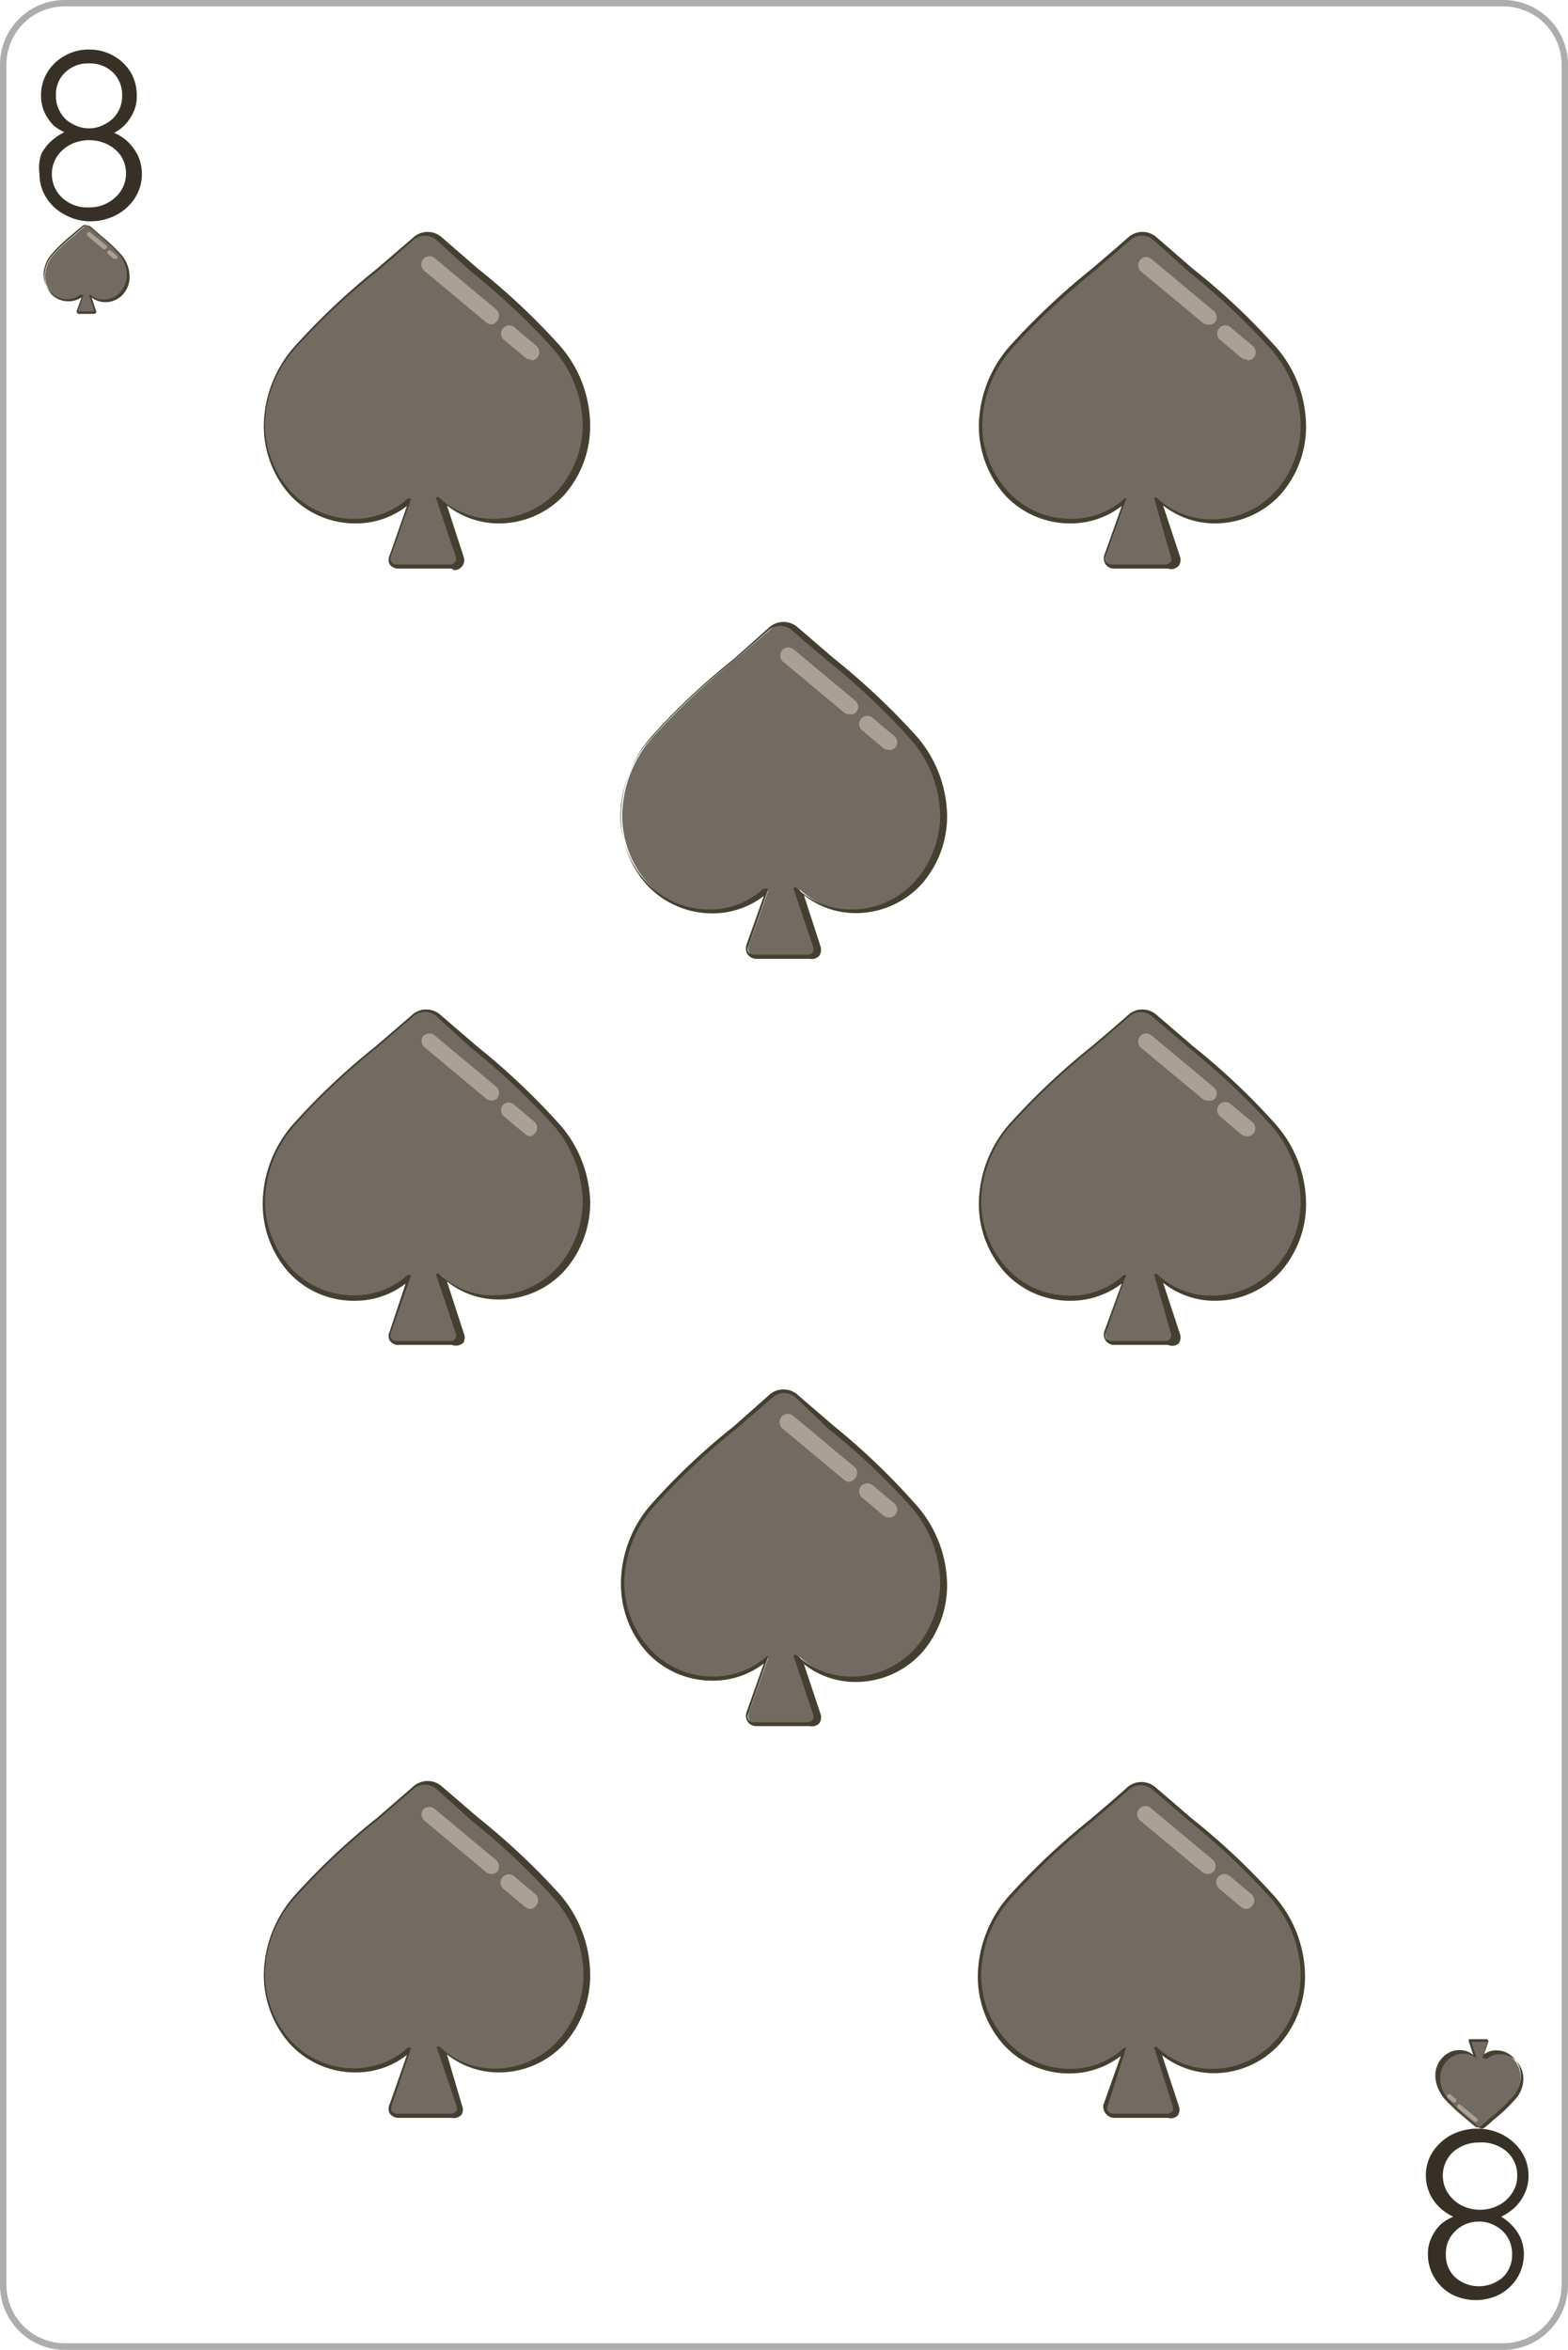 <svg xmlns="http://www.w3.org/2000/svg" viewBox="0 0 61.11 91.54"><defs><style>.a5767710-3777-45bd-b5b8-2ac78d76d52a{fill:none;}.f2f07f75-bdc1-47d5-b0ec-4f0afcb9a373{fill:#adadad;}.afb644c9-caa6-4ffd-b8d0-5aa57790a36d{fill:#363026;}.e8255db1-b2c3-4f80-a586-9663f939dae1{fill:#716b61;}.fc8c54df-6912-4723-b5b8-9f64a2d6b51c{fill:#453f31;}.bbdd5789-8024-4cdd-a197-dfccb539ba5f{fill:#aaa194;}</style></defs><title>P_8</title><g id="aff2d067-10e7-439b-a5e6-0388ec0b4453" data-name="Capa 2"><g id="eff71026-c3ad-43ab-83b4-5e18fd1bd722" data-name="Objects"><rect class="a5767710-3777-45bd-b5b8-2ac78d76d52a" x="0.13" y="0.12" width="60.86" height="91.29" rx="2.4"/><path class="f2f07f75-bdc1-47d5-b0ec-4f0afcb9a373" d="M58.59,91.54H2.52A2.53,2.53,0,0,1,0,89V2.52A2.52,2.52,0,0,1,2.52,0H58.59a2.52,2.52,0,0,1,2.52,2.52V89A2.53,2.53,0,0,1,58.59,91.54ZM2.52.25A2.27,2.27,0,0,0,.25,2.52V89a2.28,2.28,0,0,0,2.27,2.28H58.59A2.28,2.28,0,0,0,60.86,89V2.52A2.27,2.27,0,0,0,58.59.25Z"/><path class="afb644c9-caa6-4ffd-b8d0-5aa57790a36d" d="M4.36,5.22l0-.08a1.85,1.85,0,0,1,.6.36,2,2,0,0,1,.42.57,1.74,1.74,0,0,1-.12,1.64,1.91,1.91,0,0,1-.72.66,2.11,2.11,0,0,1-1,.25,2,2,0,0,1-1-.25,1.87,1.87,0,0,1-.73-.66,1.68,1.68,0,0,1-.27-.93A1.64,1.64,0,0,1,1.61,6a1.7,1.7,0,0,1,.44-.55,2.26,2.26,0,0,1,.56-.35l0,.09A2,2,0,0,1,2.1,4.9a2,2,0,0,1-.36-.51,1.59,1.59,0,0,1-.14-.66,1.69,1.69,0,0,1,.25-.92,1.82,1.82,0,0,1,.68-.64,1.85,1.85,0,0,1,.94-.24,1.92,1.92,0,0,1,.95.24,1.87,1.87,0,0,1,.67.64,1.78,1.78,0,0,1,.24.92,1.42,1.42,0,0,1-.14.66,1.68,1.68,0,0,1-.36.51A1.71,1.71,0,0,1,4.36,5.22ZM3.47,8.08a1.48,1.48,0,0,0,1-.37A1.26,1.26,0,0,0,4.73,6.1a1.34,1.34,0,0,0-.53-.47,1.63,1.63,0,0,0-1.45,0,1.41,1.41,0,0,0-.53.47,1.26,1.26,0,0,0,.21,1.61A1.44,1.44,0,0,0,3.47,8.08ZM2.18,3.73a1.21,1.21,0,0,0,.18.66,1.11,1.11,0,0,0,.47.44A1.3,1.3,0,0,0,3.47,5a1.24,1.24,0,0,0,.63-.17,1.2,1.2,0,0,0,.48-.44,1.21,1.21,0,0,0,.18-.66,1.21,1.21,0,0,0-.36-.91,1.29,1.29,0,0,0-.93-.35,1.28,1.28,0,0,0-.93.35A1.18,1.18,0,0,0,2.18,3.73Z"/><path class="afb644c9-caa6-4ffd-b8d0-5aa57790a36d" d="M56.75,86.31l0,.09a2.07,2.07,0,0,1-.6-.37,1.76,1.76,0,0,1-.42-.56,1.73,1.73,0,0,1-.16-.72,1.68,1.68,0,0,1,.27-.93,2,2,0,0,1,.73-.66,2.21,2.21,0,0,1,1-.24,2.16,2.16,0,0,1,1,.24,2,2,0,0,1,.73.66,1.68,1.68,0,0,1,.27.93,1.58,1.58,0,0,1-.17.74,1.71,1.71,0,0,1-.43.56,2.6,2.6,0,0,1-.56.35l0-.1a1.87,1.87,0,0,1,.47.34,1.76,1.76,0,0,1,.37.51,1.59,1.59,0,0,1,.14.66,1.75,1.75,0,0,1-.25.91,1.85,1.85,0,0,1-.68.65,2.06,2.06,0,0,1-1.89,0,1.82,1.82,0,0,1-.67-.65,1.75,1.75,0,0,1-.25-.91,1.47,1.47,0,0,1,.15-.67,1.64,1.64,0,0,1,.36-.5A1.82,1.82,0,0,1,56.75,86.31Zm.89-2.85a1.52,1.52,0,0,0-1,.36,1.26,1.26,0,0,0-.21,1.61,1.45,1.45,0,0,0,.53.48,1.6,1.6,0,0,0,.73.17,1.58,1.58,0,0,0,.71-.17,1.37,1.37,0,0,0,.53-.48,1.16,1.16,0,0,0,.2-.68,1.21,1.21,0,0,0-.4-.93A1.5,1.5,0,0,0,57.64,83.46Zm1.29,4.35a1.22,1.22,0,0,0-.18-.67,1.27,1.27,0,0,0-.48-.44,1.26,1.26,0,0,0-.63-.16,1.29,1.29,0,0,0-.64.16,1.32,1.32,0,0,0-.47.44,1.22,1.22,0,0,0-.18.67,1.19,1.19,0,0,0,.36.9,1.41,1.41,0,0,0,1.86,0A1.19,1.19,0,0,0,58.93,87.81Z"/><path class="e8255db1-b2c3-4f80-a586-9663f939dae1" d="M4.74,9.93a7,7,0,0,0-.82-.77l-.38-.33a.19.19,0,0,0-.13-.05.18.18,0,0,0-.12.05l-.38.33a7.19,7.19,0,0,0-.83.77,1.25,1.25,0,0,0-.32.81,1.05,1.05,0,0,0,.26.71.91.91,0,0,0,.66.28.82.82,0,0,0,.52-.18l0,0-.2.56a.09.09,0,0,0,.08.12h.55a.08.08,0,0,0,.08-.11l-.19-.58.05,0a.85.85,0,0,0,.53.18.91.91,0,0,0,.66-.28,1.05,1.05,0,0,0,.26-.71A1.21,1.21,0,0,0,4.74,9.93Z"/><path class="fc8c54df-6912-4723-b5b8-9f64a2d6b51c" d="M3.68,12.22H3.13A.11.11,0,0,1,3,12.17a.09.09,0,0,1,0-.09l.18-.5A.93.93,0,0,1,2,11.46a1.08,1.08,0,0,1-.26-.72,1.22,1.22,0,0,1,.33-.82,6.84,6.84,0,0,1,.81-.76l0,0,.36-.31a.23.23,0,0,1,.29,0l.36.31h0a7.19,7.19,0,0,1,.83.78h0a1.22,1.22,0,0,1,.33.82,1,1,0,0,1-.27.72.91.91,0,0,1-1.21.11h0l.17.51a.09.09,0,0,1,0,.09A.12.12,0,0,1,3.68,12.22Zm-.43-.72h0s0,0,0,0l-.2.57a.13.13,0,0,0,0,.06l.06,0h.55a.05.05,0,0,0,0,0,0,0,0,0,0,0-.06l-.19-.58v0h0l.06,0a.79.79,0,0,0,.51.18.89.89,0,0,0,.65-.29,1,1,0,0,0,.25-.69,1.22,1.22,0,0,0-.32-.8h0a7,7,0,0,0-.82-.77h0l-.37-.31a.17.17,0,0,0-.23,0l-.37.31,0,0a6.67,6.67,0,0,0-.8.76,1.24,1.24,0,0,0-.33.8,1.05,1.05,0,0,0,.26.69.89.89,0,0,0,.65.29.79.79,0,0,0,.51-.18l0,0v0Z"/><path class="bbdd5789-8024-4cdd-a197-dfccb539ba5f" d="M4.09,9.71a.07.07,0,0,1-.06,0L3.4,9.18a.09.09,0,0,1,.11-.13l.63.51a.08.08,0,0,1,0,.12Z"/><path class="bbdd5789-8024-4cdd-a197-dfccb539ba5f" d="M4.49,10.08l-.06,0-.22-.19a.08.08,0,0,1,0-.12.09.09,0,0,1,.12,0l.22.19a.08.08,0,0,1,0,.12Z"/><path class="e8255db1-b2c3-4f80-a586-9663f939dae1" d="M56.27,81.74a8,8,0,0,0,.82.77l.38.32a.19.19,0,0,0,.26,0l.37-.32a7.25,7.25,0,0,0,.83-.77,1.26,1.26,0,0,0,.33-.81,1,1,0,0,0-.27-.71.86.86,0,0,0-.66-.29.82.82,0,0,0-.52.18.08.08,0,0,0,0,0l.2-.57a.09.09,0,0,0-.09-.11h-.55a.08.08,0,0,0-.08.11l.19.58s0,0,0,0a.84.84,0,0,0-.52-.18.88.88,0,0,0-.67.29,1,1,0,0,0-.26.71A1.21,1.21,0,0,0,56.27,81.74Z"/><path class="fc8c54df-6912-4723-b5b8-9f64a2d6b51c" d="M57.33,79.45h.55a.1.1,0,0,1,.09,0,.09.09,0,0,1,0,.1l-.17.5a.82.82,0,0,1,.52-.18.93.93,0,0,1,.68.3,1,1,0,0,1,.27.72,1.27,1.27,0,0,1-.34.82,6.84,6.84,0,0,1-.81.76l0,0-.37.32a.21.21,0,0,1-.28,0l-.37-.32h0a8.13,8.13,0,0,1-.83-.77h0a1.31,1.31,0,0,1-.33-.82,1,1,0,0,1,.27-.72.9.9,0,0,1,.68-.3.82.82,0,0,1,.53.19h0l-.17-.51a.12.12,0,0,1,0-.1A.09.09,0,0,1,57.33,79.45Zm.44.72h0s0,0,0,0l.2-.57a.07.07,0,0,0,0-.06.09.09,0,0,0-.06,0h-.55a.05.05,0,0,0,0,0,.07.07,0,0,0,0,.06l.19.58s0,0,0,0,0,0,0,0l0,0a.81.81,0,0,0-.51-.18.88.88,0,0,0-.65.28,1,1,0,0,0-.26.7,1.2,1.2,0,0,0,.32.79h0a7,7,0,0,0,.82.78h0l.37.32a.17.17,0,0,0,.23,0c.14-.11.26-.22.37-.32l0,0a6,6,0,0,0,.8-.76,1.17,1.17,0,0,0,.33-.79,1,1,0,0,0-.26-.7.88.88,0,0,0-.65-.28.79.79,0,0,0-.51.18l0,0h0Z"/><path class="bbdd5789-8024-4cdd-a197-dfccb539ba5f" d="M56.93,82l0,0,.63.52a.08.08,0,0,1,0,.12.08.08,0,0,1-.11,0l-.64-.52a.09.09,0,0,1,.06-.15Z"/><path class="bbdd5789-8024-4cdd-a197-dfccb539ba5f" d="M56.53,81.59a.06.06,0,0,1,0,0l.22.18a.09.09,0,0,1-.11.13l-.22-.18a.09.09,0,0,1,0-.12A.09.09,0,0,1,56.53,81.59Z"/><path class="e8255db1-b2c3-4f80-a586-9663f939dae1" d="M49.56,13.46a27.09,27.09,0,0,0-3.13-2.94L45,9.29a.71.71,0,0,0-1,0l-1.44,1.23a27.09,27.09,0,0,0-3.13,2.94,4.7,4.7,0,0,0-1.25,3.07,4,4,0,0,0,1,2.69,3.39,3.39,0,0,0,2.52,1.09,3.17,3.17,0,0,0,2-.68l.17-.14-.76,2.16a.32.32,0,0,0,.31.43h2.1a.33.33,0,0,0,.31-.43l-.74-2.2a1.24,1.24,0,0,0,.22.18,3.17,3.17,0,0,0,2,.68,3.39,3.39,0,0,0,2.52-1.09,4,4,0,0,0,1-2.69A4.7,4.7,0,0,0,49.56,13.46Z"/><path class="fc8c54df-6912-4723-b5b8-9f64a2d6b51c" d="M45.52,22.15h-2.1a.42.42,0,0,1-.33-.16.44.44,0,0,1-.05-.37l.68-1.91a3.27,3.27,0,0,1-2,.68,3.47,3.47,0,0,1-2.57-1.12,4.07,4.07,0,0,1-1-2.74,4.78,4.78,0,0,1,1.27-3.12,28,28,0,0,1,3.13-2.94c.39-.33.92-.78,1.44-1.24a.83.83,0,0,1,1.07,0l1.43,1.24a25.71,25.71,0,0,1,3.14,2.94h0a4.72,4.72,0,0,1,1.27,3.12,4,4,0,0,1-1,2.74,3.47,3.47,0,0,1-2.57,1.12,3.27,3.27,0,0,1-2-.7l0,0,.66,2a.39.39,0,0,1-.06.36A.4.4,0,0,1,45.52,22.15Zm-1.65-2.73,0,0a.06.06,0,0,1,0,.08l-.76,2.15a.24.24,0,0,0,0,.23.26.26,0,0,0,.21.11h2.1a.25.25,0,0,0,.2-.1.26.26,0,0,0,0-.24L45,19.48a.08.08,0,0,1,0-.09.08.08,0,0,1,.08,0l.21.18a3.1,3.1,0,0,0,1.94.66,3.3,3.3,0,0,0,2.46-1.07,3.83,3.83,0,0,0,1-2.64,4.64,4.64,0,0,0-1.23-3h0a27.63,27.63,0,0,0-3.11-2.92L44.94,9.34a.69.69,0,0,0-.88,0l-1.43,1.24a27,27,0,0,0-3.12,2.92,4.64,4.64,0,0,0-1.23,3,3.85,3.85,0,0,0,1,2.64,3.31,3.31,0,0,0,2.46,1.07,3.1,3.1,0,0,0,1.94-.66l.16-.14Z"/><path class="bbdd5789-8024-4cdd-a197-dfccb539ba5f" d="M47.06,12.64a.3.3,0,0,1-.2-.08l-2.41-2a.33.33,0,0,1,0-.45.31.31,0,0,1,.45,0l2.4,2a.32.32,0,0,1,.05.45A.33.33,0,0,1,47.06,12.64Z"/><path class="bbdd5789-8024-4cdd-a197-dfccb539ba5f" d="M48.58,14a.33.33,0,0,1-.21-.07l-.84-.71a.32.32,0,0,1,0-.45.31.31,0,0,1,.45,0l.85.71a.32.32,0,0,1-.21.56Z"/><path class="e8255db1-b2c3-4f80-a586-9663f939dae1" d="M21.65,13.46a26.29,26.29,0,0,0-3.13-2.94L17.09,9.29a.73.73,0,0,0-1,0l-1.43,1.23a26.29,26.29,0,0,0-3.13,2.94,4.7,4.7,0,0,0-1.25,3.07,4,4,0,0,0,1,2.69,3.37,3.37,0,0,0,2.52,1.09,3.19,3.19,0,0,0,2-.68l.17-.14-.76,2.16a.32.32,0,0,0,.31.43h2.09a.32.32,0,0,0,.31-.43l-.73-2.2a1.68,1.68,0,0,0,.21.18,3.19,3.19,0,0,0,2,.68,3.36,3.36,0,0,0,2.52-1.09,3.92,3.92,0,0,0,1-2.69A4.65,4.65,0,0,0,21.65,13.46Z"/><path class="fc8c54df-6912-4723-b5b8-9f64a2d6b51c" d="M17.61,22.15H15.52a.42.42,0,0,1-.33-.16.4.4,0,0,1,0-.37l.67-1.91a3.22,3.22,0,0,1-2,.68,3.46,3.46,0,0,1-2.57-1.12,4,4,0,0,1-1-2.74,4.72,4.72,0,0,1,1.27-3.12,27.13,27.13,0,0,1,3.13-2.94l1.44-1.24a.83.83,0,0,1,1.07,0l1.43,1.24a26.47,26.47,0,0,1,3.14,2.94h0A4.76,4.76,0,0,1,23,16.53a4.06,4.06,0,0,1-1,2.74,3.48,3.48,0,0,1-2.58,1.12,3.26,3.26,0,0,1-2-.7l0,0,.65,2a.39.39,0,0,1-.38.52ZM16,19.42l0,0a.07.07,0,0,1,0,.08l-.76,2.15a.27.27,0,0,0,0,.23.25.25,0,0,0,.21.11h2.09a.27.27,0,0,0,.21-.1.29.29,0,0,0,0-.24l-.74-2.19a.08.08,0,0,1,0-.09.1.1,0,0,1,.09,0l.21.18a3.09,3.09,0,0,0,1.93.66,3.34,3.34,0,0,0,2.47-1.07,3.88,3.88,0,0,0,1-2.64,4.64,4.64,0,0,0-1.23-3h0a27,27,0,0,0-3.12-2.92L17,9.34a.69.69,0,0,0-.88,0l-1.43,1.24a25.42,25.42,0,0,0-3.12,2.92,4.61,4.61,0,0,0-1.24,3,3.9,3.9,0,0,0,1,2.64,3.34,3.34,0,0,0,2.47,1.07,3.14,3.14,0,0,0,1.94-.66l.16-.14Z"/><path class="bbdd5789-8024-4cdd-a197-dfccb539ba5f" d="M19.15,12.64a.32.32,0,0,1-.2-.08l-2.4-2a.32.32,0,1,1,.41-.49l2.4,2a.33.33,0,0,1,0,.45A.3.3,0,0,1,19.15,12.64Z"/><path class="bbdd5789-8024-4cdd-a197-dfccb539ba5f" d="M20.68,14a.31.31,0,0,1-.21-.07l-.85-.71a.32.32,0,0,1,0-.45.31.31,0,0,1,.45,0l.84.71a.32.32,0,0,1-.2.56Z"/><path class="e8255db1-b2c3-4f80-a586-9663f939dae1" d="M49.56,43.69a27.1,27.1,0,0,0-3.13-2.93C46,40.39,45.5,40,45,39.52a.74.74,0,0,0-1,0c-.51.45-1,.87-1.44,1.24a27.1,27.1,0,0,0-3.13,2.93,4.72,4.72,0,0,0-1.25,3.07,3.94,3.94,0,0,0,1,2.69,3.4,3.4,0,0,0,2.52,1.1,3.17,3.17,0,0,0,2-.68l.17-.14-.76,2.15a.33.33,0,0,0,.31.44h2.1a.33.33,0,0,0,.31-.43l-.74-2.2.22.18a3.17,3.17,0,0,0,2,.68,3.4,3.4,0,0,0,2.52-1.1,3.94,3.94,0,0,0,1-2.69A4.72,4.72,0,0,0,49.56,43.69Z"/><path class="fc8c54df-6912-4723-b5b8-9f64a2d6b51c" d="M45.52,52.39h-2.1a.4.4,0,0,1-.33-.17.42.42,0,0,1-.05-.36L43.72,50a3.26,3.26,0,0,1-2,.67,3.44,3.44,0,0,1-2.57-1.12,4,4,0,0,1-1-2.74,4.77,4.77,0,0,1,1.27-3.11,27.09,27.09,0,0,1,3.13-2.94c.39-.33.92-.78,1.44-1.24a.83.83,0,0,1,1.07,0l1.43,1.23a26.5,26.5,0,0,1,3.14,2.95h0a4.72,4.72,0,0,1,1.27,3.11,4,4,0,0,1-1,2.74,3.44,3.44,0,0,1-2.57,1.12,3.21,3.21,0,0,1-2-.7h0l.66,2a.41.41,0,0,1-.06.37A.4.4,0,0,1,45.52,52.39Zm-1.65-2.73h0a.07.07,0,0,1,0,.08l-.76,2.16a.24.24,0,0,0,0,.23.26.26,0,0,0,.21.11h2.1a.23.23,0,0,0,.2-.11.24.24,0,0,0,0-.23L45,49.71a.07.07,0,0,1,0-.08.06.06,0,0,1,.08,0l.21.17a3,3,0,0,0,1.94.67,3.3,3.3,0,0,0,2.46-1.07,3.86,3.86,0,0,0,1-2.65,4.64,4.64,0,0,0-1.23-3h0a27.63,27.63,0,0,0-3.11-2.92l-1.45-1.24a.67.67,0,0,0-.88,0c-.52.46-1.05.91-1.43,1.23a27.85,27.85,0,0,0-3.12,2.93,4.62,4.62,0,0,0-1.23,3,3.86,3.86,0,0,0,1,2.65,3.31,3.31,0,0,0,2.46,1.07,3,3,0,0,0,1.94-.67l.16-.13Z"/><path class="bbdd5789-8024-4cdd-a197-dfccb539ba5f" d="M47.06,42.87a.29.29,0,0,1-.2-.07l-2.41-2a.33.33,0,0,1,0-.45.32.32,0,0,1,.45,0l2.4,2a.32.32,0,0,1,.05.45A.33.33,0,0,1,47.06,42.87Z"/><path class="bbdd5789-8024-4cdd-a197-dfccb539ba5f" d="M48.58,44.26a.34.34,0,0,1-.21-.08l-.84-.71a.32.32,0,0,1,0-.45.33.33,0,0,1,.45,0l.85.71a.32.32,0,0,1,0,.45A.3.3,0,0,1,48.58,44.26Z"/><path class="e8255db1-b2c3-4f80-a586-9663f939dae1" d="M21.65,43.69a26.3,26.3,0,0,0-3.13-2.93l-1.43-1.24a.76.76,0,0,0-1,0l-1.43,1.24a26.3,26.3,0,0,0-3.13,2.93,4.72,4.72,0,0,0-1.25,3.07,3.94,3.94,0,0,0,1,2.69,3.38,3.38,0,0,0,2.52,1.1,3.19,3.19,0,0,0,2-.68l.17-.14-.76,2.15a.33.33,0,0,0,.31.44h2.09a.32.32,0,0,0,.31-.43l-.73-2.2.21.18a3.19,3.19,0,0,0,2,.68,3.37,3.37,0,0,0,2.52-1.1,3.89,3.89,0,0,0,1-2.69A4.67,4.67,0,0,0,21.65,43.69Z"/><path class="fc8c54df-6912-4723-b5b8-9f64a2d6b51c" d="M17.61,52.39H15.52a.4.4,0,0,1-.33-.17.38.38,0,0,1,0-.36L15.81,50a3.21,3.21,0,0,1-2,.67,3.42,3.42,0,0,1-2.57-1.12,4,4,0,0,1-1-2.74,4.72,4.72,0,0,1,1.27-3.11,26.29,26.29,0,0,1,3.13-2.94l1.44-1.24a.83.83,0,0,1,1.07,0l1.43,1.23a27.31,27.31,0,0,1,3.14,2.95h0A4.76,4.76,0,0,1,23,46.76a4,4,0,0,1-1,2.74,3.44,3.44,0,0,1-2.58,1.12,3.2,3.2,0,0,1-2-.7h0l.65,2a.44.44,0,0,1,0,.37A.42.42,0,0,1,17.61,52.39ZM16,49.66h0a.08.08,0,0,1,0,.08l-.76,2.16a.27.27,0,0,0,0,.23.25.25,0,0,0,.21.11h2.09a.25.25,0,0,0,.21-.11.27.27,0,0,0,0-.23l-.74-2.2a.07.07,0,0,1,0-.08.08.08,0,0,1,.09,0,1.73,1.73,0,0,0,.21.17,3,3,0,0,0,1.93.67,3.34,3.34,0,0,0,2.47-1.07,3.9,3.9,0,0,0,1-2.65,4.64,4.64,0,0,0-1.23-3h0a27,27,0,0,0-3.12-2.92L17,39.58a.67.67,0,0,0-.88,0l-1.43,1.23a26.2,26.2,0,0,0-3.12,2.93,4.58,4.58,0,0,0-1.24,3,3.9,3.9,0,0,0,1,2.65,3.34,3.34,0,0,0,2.47,1.07,3.09,3.09,0,0,0,1.94-.67l.16-.13Z"/><path class="bbdd5789-8024-4cdd-a197-dfccb539ba5f" d="M19.15,42.87a.31.31,0,0,1-.2-.07l-2.4-2a.32.32,0,0,1-.05-.45.33.33,0,0,1,.46,0l2.4,2a.33.33,0,0,1,0,.45A.3.3,0,0,1,19.15,42.87Z"/><path class="bbdd5789-8024-4cdd-a197-dfccb539ba5f" d="M20.68,44.26a.32.32,0,0,1-.21-.08l-.85-.71a.32.32,0,0,1,0-.45A.33.33,0,0,1,20,43l.84.71a.32.32,0,0,1,0,.45A.3.3,0,0,1,20.68,44.26Z"/><path class="e8255db1-b2c3-4f80-a586-9663f939dae1" d="M49.56,73.8a28,28,0,0,0-3.13-2.94L45,69.63a.74.74,0,0,0-1,0l-1.44,1.23a28,28,0,0,0-3.13,2.94,4.7,4.7,0,0,0-1.25,3.07,4,4,0,0,0,1,2.69,3.4,3.4,0,0,0,2.52,1.1,3.12,3.12,0,0,0,2-.69l.17-.13L43.11,82a.32.32,0,0,0,.31.43h2.1a.33.33,0,0,0,.31-.43l-.74-2.19a1.84,1.84,0,0,0,.22.17,3.12,3.12,0,0,0,2,.69,3.4,3.4,0,0,0,2.52-1.1,4,4,0,0,0,1-2.69A4.7,4.7,0,0,0,49.56,73.8Z"/><path class="fc8c54df-6912-4723-b5b8-9f64a2d6b51c" d="M45.52,82.5h-2.1a.43.43,0,0,1-.33-.17A.44.44,0,0,1,43,82l.68-1.91a3.27,3.27,0,0,1-2,.68,3.47,3.47,0,0,1-2.57-1.12,4,4,0,0,1-1-2.74,4.81,4.81,0,0,1,1.27-3.12,27.1,27.1,0,0,1,3.13-2.93c.39-.34.92-.78,1.44-1.25a.84.84,0,0,1,1.07,0l1.43,1.23a26.51,26.51,0,0,1,3.14,2.94h0a4.76,4.76,0,0,1,1.27,3.12,4,4,0,0,1-1,2.74,3.47,3.47,0,0,1-2.57,1.12,3.27,3.27,0,0,1-2-.7l0,0,.66,2a.39.39,0,0,1-.06.36A.39.39,0,0,1,45.52,82.5Zm-1.65-2.74,0,0a.07.07,0,0,1,0,.08L43.18,82a.26.26,0,0,0,0,.24.28.28,0,0,0,.21.1h2.1a.25.25,0,0,0,.2-.1.26.26,0,0,0,0-.24L45,79.82a.06.06,0,0,1,0-.08.06.06,0,0,1,.08,0l.21.18a3.11,3.11,0,0,0,1.94.67,3.31,3.31,0,0,0,2.46-1.08,3.81,3.81,0,0,0,1-2.64,4.6,4.6,0,0,0-1.23-3h0a26.74,26.74,0,0,0-3.11-2.93l-1.45-1.24a.69.69,0,0,0-.88,0l-1.43,1.24a26.12,26.12,0,0,0-3.12,2.93,4.6,4.6,0,0,0-1.23,3,3.81,3.81,0,0,0,1,2.64,3.32,3.32,0,0,0,2.46,1.08,3.11,3.11,0,0,0,1.94-.67l.16-.14Z"/><path class="bbdd5789-8024-4cdd-a197-dfccb539ba5f" d="M47.06,73a.35.35,0,0,1-.2-.07l-2.41-2a.32.32,0,1,1,.41-.49l2.4,2a.32.32,0,0,1,.05.45A.33.33,0,0,1,47.06,73Z"/><path class="bbdd5789-8024-4cdd-a197-dfccb539ba5f" d="M48.58,74.36a.33.33,0,0,1-.21-.07l-.84-.71a.32.32,0,1,1,.41-.49l.85.71a.32.32,0,0,1,0,.45A.29.29,0,0,1,48.58,74.36Z"/><path class="e8255db1-b2c3-4f80-a586-9663f939dae1" d="M21.65,73.8a27.13,27.13,0,0,0-3.13-2.94l-1.43-1.23a.76.76,0,0,0-1,0l-1.43,1.23a27.13,27.13,0,0,0-3.13,2.94,4.7,4.7,0,0,0-1.25,3.07,4,4,0,0,0,1,2.69,3.38,3.38,0,0,0,2.52,1.1,3.14,3.14,0,0,0,2-.69l.17-.13L15.21,82a.32.32,0,0,0,.31.43h2.09a.32.32,0,0,0,.31-.43l-.73-2.19.21.17a3.14,3.14,0,0,0,2,.69,3.37,3.37,0,0,0,2.52-1.1,3.91,3.91,0,0,0,1-2.69A4.65,4.65,0,0,0,21.65,73.8Z"/><path class="fc8c54df-6912-4723-b5b8-9f64a2d6b51c" d="M17.61,82.5H15.52a.43.43,0,0,1-.33-.17.4.4,0,0,1,0-.37l.67-1.91a3.22,3.22,0,0,1-2,.68,3.46,3.46,0,0,1-2.57-1.12,4,4,0,0,1-1-2.74,4.76,4.76,0,0,1,1.27-3.12,26.3,26.3,0,0,1,3.13-2.93l1.44-1.25a.84.84,0,0,1,1.07,0l1.43,1.23a27.32,27.32,0,0,1,3.14,2.94h0A4.8,4.8,0,0,1,23,76.87a4,4,0,0,1-1,2.74,3.48,3.48,0,0,1-2.58,1.12,3.26,3.26,0,0,1-2-.7l0,0L18,82a.42.42,0,0,1,0,.36A.4.4,0,0,1,17.61,82.5ZM16,79.76l0,0a.08.08,0,0,1,0,.08L15.27,82a.29.29,0,0,0,0,.24.27.27,0,0,0,.21.1h2.09a.27.27,0,0,0,.21-.1.29.29,0,0,0,0-.24l-.74-2.19a.06.06,0,0,1,0-.08.07.07,0,0,1,.09,0l.21.18a3.1,3.1,0,0,0,1.93.67,3.34,3.34,0,0,0,2.47-1.08,3.86,3.86,0,0,0,1-2.64,4.6,4.6,0,0,0-1.23-3h0a26.12,26.12,0,0,0-3.12-2.93L17,69.68a.69.69,0,0,0-.88,0l-1.43,1.24a24.66,24.66,0,0,0-3.12,2.93,4.56,4.56,0,0,0-1.24,3,3.86,3.86,0,0,0,1,2.64,3.34,3.34,0,0,0,2.47,1.08,3.15,3.15,0,0,0,1.94-.67l.16-.14Z"/><path class="bbdd5789-8024-4cdd-a197-dfccb539ba5f" d="M19.15,73a.37.37,0,0,1-.2-.07l-2.4-2a.32.32,0,0,1-.05-.45.34.34,0,0,1,.46,0l2.4,2a.33.33,0,0,1,0,.45A.3.3,0,0,1,19.15,73Z"/><path class="bbdd5789-8024-4cdd-a197-dfccb539ba5f" d="M20.68,74.36a.31.31,0,0,1-.21-.07l-.85-.71a.32.32,0,0,1,.42-.49l.84.71a.32.32,0,0,1,0,.45A.29.29,0,0,1,20.68,74.36Z"/><path class="e8255db1-b2c3-4f80-a586-9663f939dae1" d="M35.6,58.54a26.12,26.12,0,0,0-3.12-2.93c-.44-.37-.93-.79-1.44-1.24a.72.72,0,0,0-.49-.18.7.7,0,0,0-.48.18c-.51.45-1,.87-1.44,1.24a27.1,27.1,0,0,0-3.13,2.93,4.72,4.72,0,0,0-1.25,3.07,4,4,0,0,0,1,2.69,3.38,3.38,0,0,0,2.52,1.1,3.17,3.17,0,0,0,2-.68l.17-.14-.76,2.15a.33.33,0,0,0,.31.44h2.09a.33.33,0,0,0,.32-.43l-.74-2.2.21.18a3.21,3.21,0,0,0,2,.68,3.37,3.37,0,0,0,2.52-1.1,3.91,3.91,0,0,0,1-2.69A4.67,4.67,0,0,0,35.6,58.54Z"/><path class="fc8c54df-6912-4723-b5b8-9f64a2d6b51c" d="M31.56,67.24H29.47a.4.4,0,0,1-.33-.17.42.42,0,0,1-.05-.36l.68-1.91a3.26,3.26,0,0,1-2,.67,3.47,3.47,0,0,1-2.57-1.12,4,4,0,0,1-1-2.74,4.72,4.72,0,0,1,1.27-3.11,25.5,25.5,0,0,1,3.13-2.94L30,54.32a.83.83,0,0,1,1.07,0l1.43,1.23a26.46,26.46,0,0,1,3.14,3h0a4.77,4.77,0,0,1,1.27,3.11,4,4,0,0,1-1,2.74,3.48,3.48,0,0,1-2.58,1.12,3.2,3.2,0,0,1-2-.7h0l.65,1.95a.41.41,0,0,1-.05.36A.4.4,0,0,1,31.56,67.24Zm-1.64-2.73h0s0,0,0,.08l-.75,2.15a.26.26,0,0,0,0,.24.25.25,0,0,0,.21.11h2.09a.25.25,0,0,0,.21-.11.27.27,0,0,0,0-.23l-.74-2.2a.11.11,0,0,1,0-.08.07.07,0,0,1,.09,0l.21.17a3.1,3.1,0,0,0,1.93.67,3.32,3.32,0,0,0,2.47-1.07,3.9,3.9,0,0,0,1-2.65,4.62,4.62,0,0,0-1.23-3h0a25.92,25.92,0,0,0-3.11-2.92L31,54.43a.67.67,0,0,0-.88,0c-.52.46-1.05.9-1.43,1.23a27,27,0,0,0-3.12,2.93,4.63,4.63,0,0,0-1.24,3,3.9,3.9,0,0,0,1,2.65,3.34,3.34,0,0,0,2.47,1.07,3.13,3.13,0,0,0,1.94-.67l.16-.13S29.9,64.51,29.92,64.51Z"/><path class="bbdd5789-8024-4cdd-a197-dfccb539ba5f" d="M33.11,57.72a.31.31,0,0,1-.21-.07l-2.4-2a.32.32,0,0,1,.41-.5l2.4,2a.31.31,0,0,1,0,.45A.3.3,0,0,1,33.11,57.72Z"/><path class="bbdd5789-8024-4cdd-a197-dfccb539ba5f" d="M34.63,59.11a.32.32,0,0,1-.21-.08l-.84-.71a.31.31,0,0,1,0-.45.33.33,0,0,1,.45,0l.84.71a.31.31,0,0,1,0,.45A.3.3,0,0,1,34.63,59.11Z"/><path class="e8255db1-b2c3-4f80-a586-9663f939dae1" d="M35.6,28.65a27,27,0,0,0-3.12-2.94c-.44-.37-.93-.78-1.44-1.23a.72.72,0,0,0-.49-.18.7.7,0,0,0-.48.18l-1.44,1.23a28,28,0,0,0-3.13,2.94,4.7,4.7,0,0,0-1.25,3.07,4,4,0,0,0,1,2.69,3.38,3.38,0,0,0,2.52,1.1,3.12,3.12,0,0,0,2-.69l.17-.13-.76,2.15a.32.32,0,0,0,.31.43h2.09a.33.33,0,0,0,.32-.43l-.74-2.19.21.17a3.16,3.16,0,0,0,2,.69,3.37,3.37,0,0,0,2.52-1.1,3.91,3.91,0,0,0,1-2.69A4.65,4.65,0,0,0,35.6,28.65Z"/><path class="fc8c54df-6912-4723-b5b8-9f64a2d6b51c" d="M31.56,37.35H29.47a.43.43,0,0,1-.33-.17.44.44,0,0,1-.05-.37l.68-1.91a3.27,3.27,0,0,1-2,.68,3.47,3.47,0,0,1-2.57-1.12,4,4,0,0,1-1-2.74,4.76,4.76,0,0,1,1.27-3.12,26.3,26.3,0,0,1,3.13-2.93L30,24.42a.84.84,0,0,1,1.07,0l1.43,1.23a27.32,27.32,0,0,1,3.14,2.94h0a4.81,4.81,0,0,1,1.27,3.12,4,4,0,0,1-1,2.74,3.48,3.48,0,0,1-2.58,1.12,3.26,3.26,0,0,1-2-.7l0,0,.65,2a.42.42,0,0,1-.05.36A.4.4,0,0,1,31.56,37.35Zm-1.64-2.73h0s0,0,0,.08l-.75,2.15a.26.26,0,0,0,0,.24.27.27,0,0,0,.21.1h2.09a.27.27,0,0,0,.21-.1.29.29,0,0,0,0-.24l-.74-2.19a.11.11,0,0,1,0-.08.07.07,0,0,1,.09,0l.21.18a3.1,3.1,0,0,0,1.93.67,3.33,3.33,0,0,0,2.47-1.08,3.86,3.86,0,0,0,1-2.64,4.6,4.6,0,0,0-1.23-3h0a26.74,26.74,0,0,0-3.11-2.93c-.46-.39-.95-.8-1.45-1.24a.69.69,0,0,0-.88,0l-1.43,1.24a25.37,25.37,0,0,0-3.12,2.93,4.62,4.62,0,0,0-1.24,3,3.86,3.86,0,0,0,1,2.64,3.34,3.34,0,0,0,2.47,1.08,3.13,3.13,0,0,0,1.94-.67l.16-.14Z"/><path class="bbdd5789-8024-4cdd-a197-dfccb539ba5f" d="M33.11,27.83a.38.38,0,0,1-.21-.07l-2.4-2a.32.32,0,0,1,0-.45.33.33,0,0,1,.45,0l2.4,2a.31.31,0,0,1,0,.45A.3.3,0,0,1,33.11,27.83Z"/><path class="bbdd5789-8024-4cdd-a197-dfccb539ba5f" d="M34.63,29.21a.31.31,0,0,1-.21-.07l-.84-.71a.31.31,0,0,1,0-.45.32.32,0,0,1,.45,0l.84.71a.31.31,0,0,1,0,.45A.29.29,0,0,1,34.63,29.21Z"/></g></g></svg>